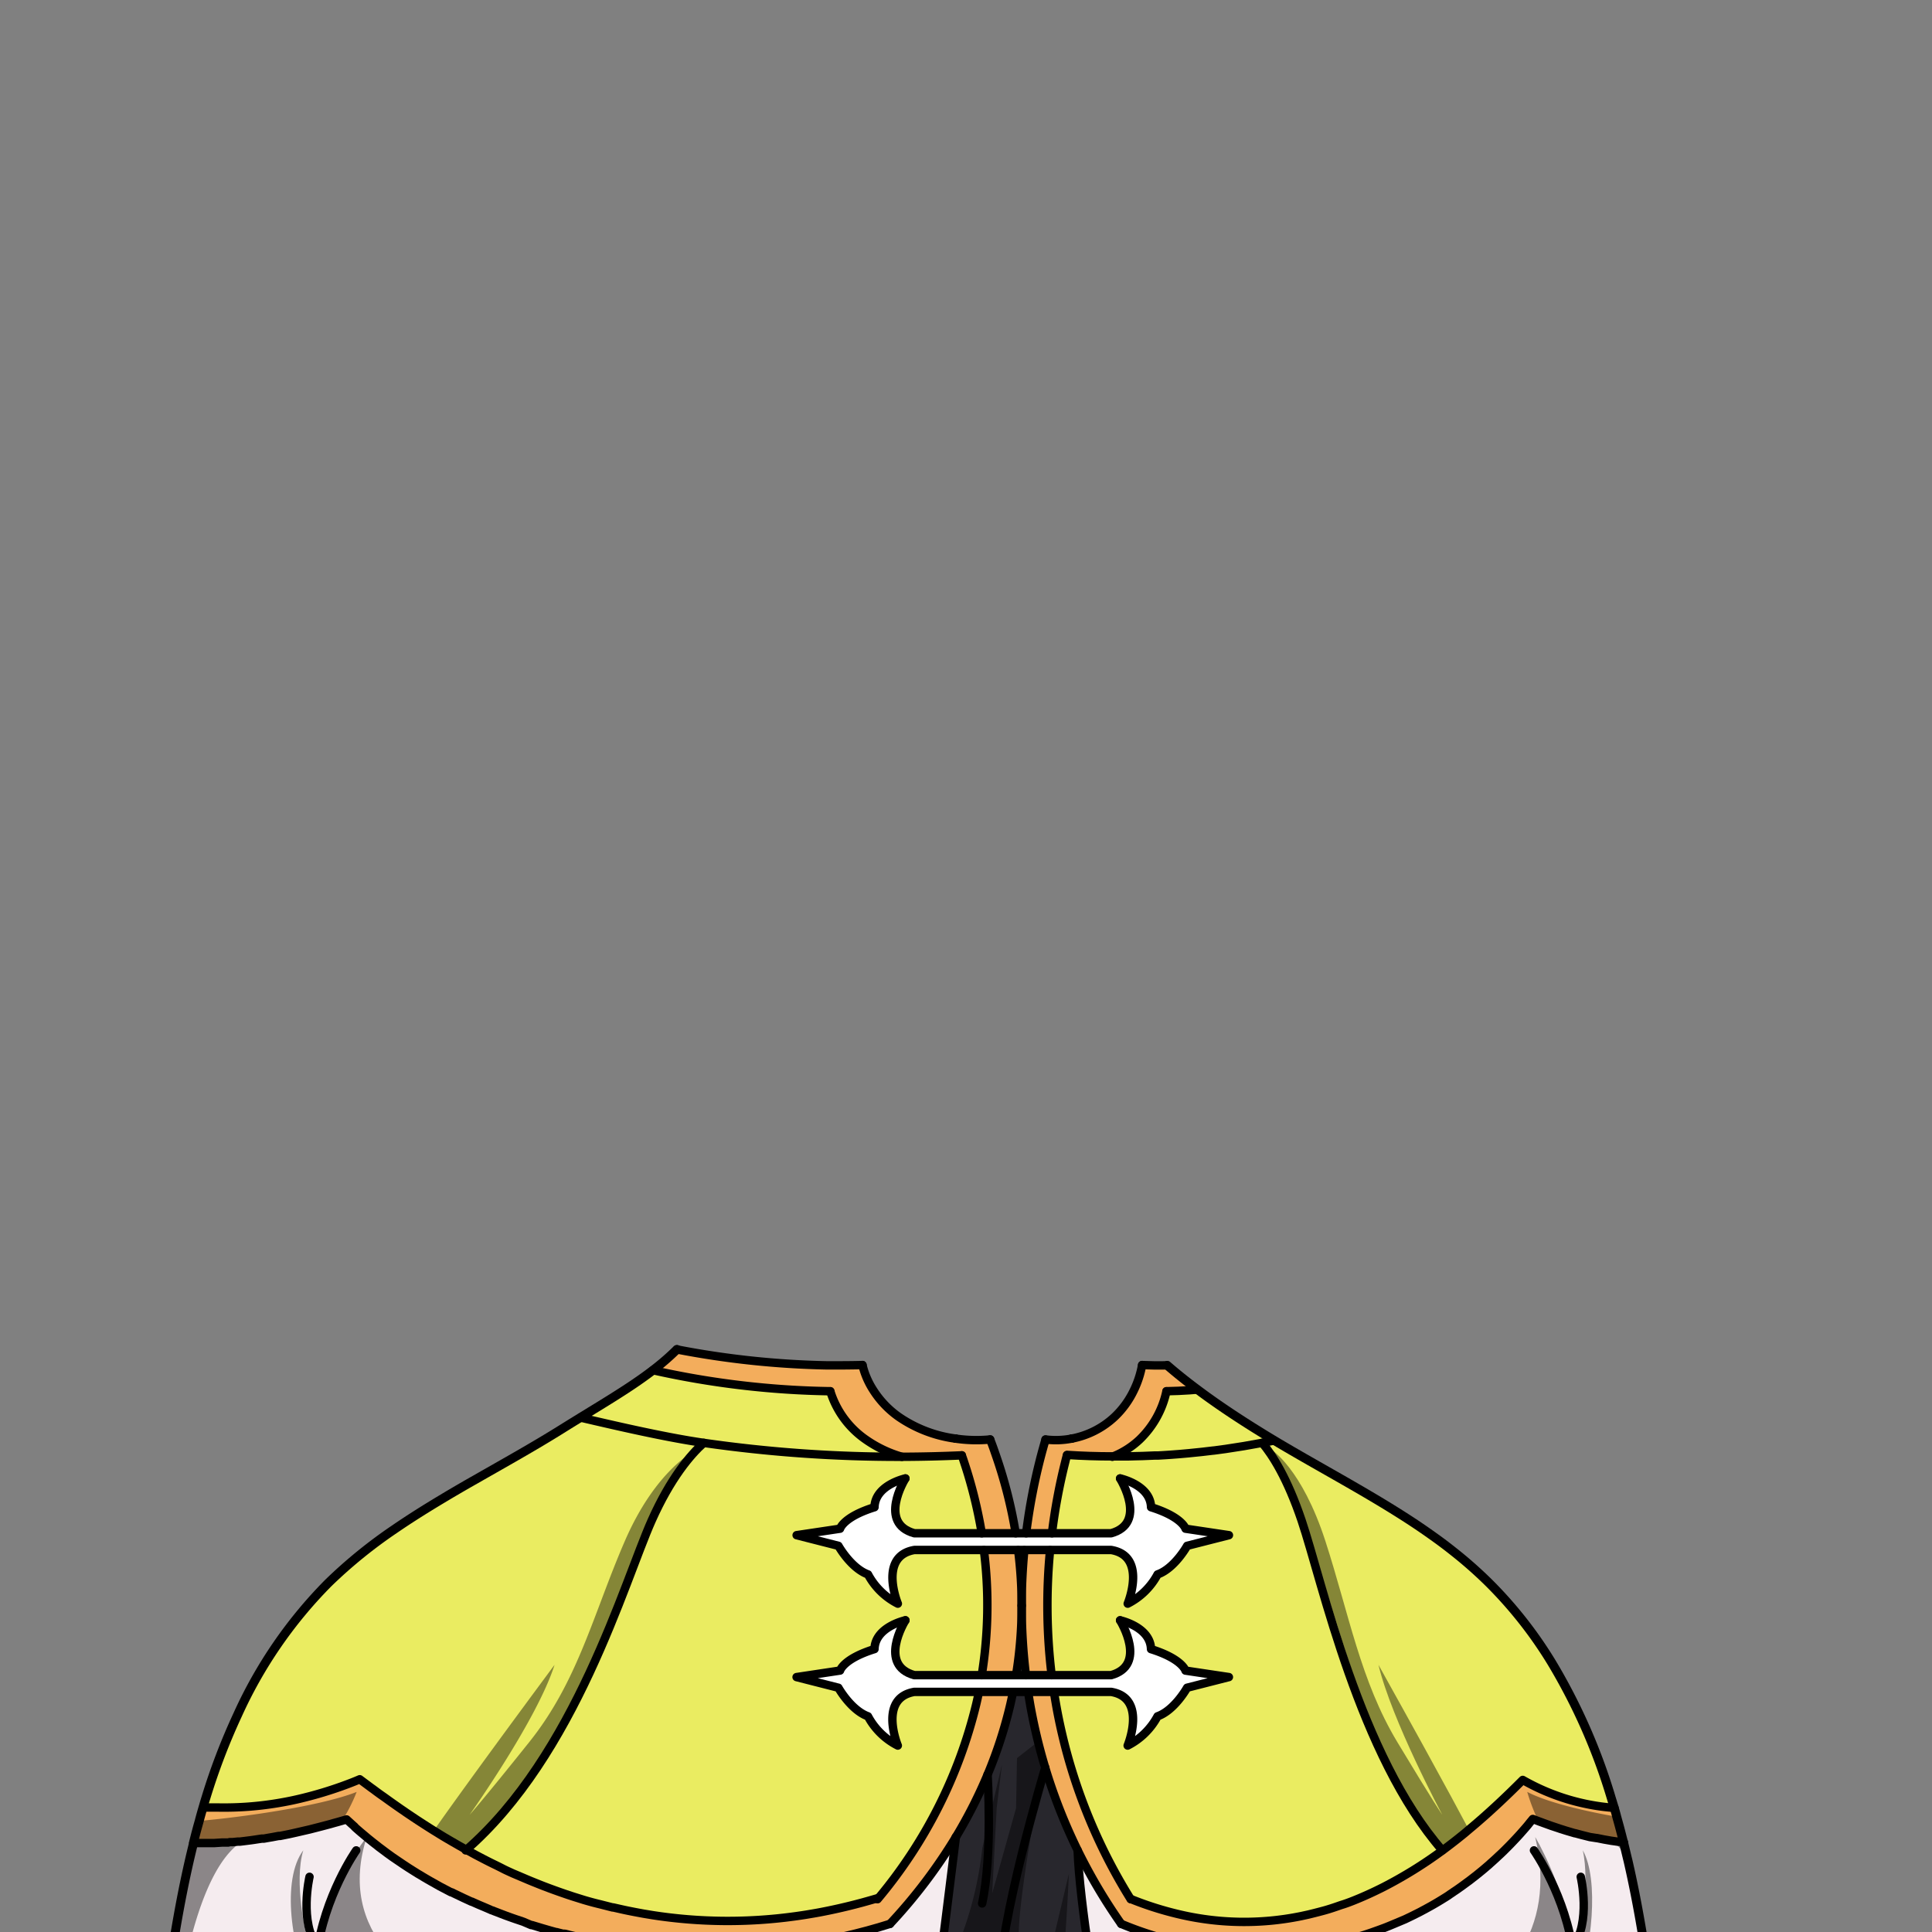 <svg xmlns="http://www.w3.org/2000/svg" viewBox="0 0 432 432">
  <rect x="0" y="0" width="432" height="432" fill="#808080" stroke="none"/>
  <defs>
    <style>.BUNTAI_TURTLE_OUTFIT_TURTLE_OUTFIT_42_cls-1{isolation:isolate;}.BUNTAI_TURTLE_OUTFIT_TURTLE_OUTFIT_42_cls-2{fill:#f5ecef;}.BUNTAI_TURTLE_OUTFIT_TURTLE_OUTFIT_42_cls-3{fill:#28272d;}.BUNTAI_TURTLE_OUTFIT_TURTLE_OUTFIT_42_cls-4{fill:#fff;}.BUNTAI_TURTLE_OUTFIT_TURTLE_OUTFIT_42_cls-5{fill:#eaec61;}.BUNTAI_TURTLE_OUTFIT_TURTLE_OUTFIT_42_cls-6{fill:#f3ad5c;}.BUNTAI_TURTLE_OUTFIT_TURTLE_OUTFIT_42_cls-7,.BUNTAI_TURTLE_OUTFIT_TURTLE_OUTFIT_42_cls-9{fill:none;stroke:#000;stroke-linecap:round;stroke-linejoin:round;}.BUNTAI_TURTLE_OUTFIT_TURTLE_OUTFIT_42_cls-7{stroke-width:1.88px;}.BUNTAI_TURTLE_OUTFIT_TURTLE_OUTFIT_42_cls-8{opacity:0.43;mix-blend-mode:multiply;}.BUNTAI_TURTLE_OUTFIT_TURTLE_OUTFIT_42_cls-9{stroke-width:2px;}</style>
  </defs>
  <g class="BUNTAI_TURTLE_OUTFIT_TURTLE_OUTFIT_42_cls-1">
    <g id="outfit">
      <path class="BUNTAI_TURTLE_OUTFIT_TURTLE_OUTFIT_42_cls-2" d="M372.7,460.77H247.47c-2-11.23-6.1-35.4-6.48-47q1,2.16,2.19,4.27c.5.92,1,1.83,1.52,2.73.17.3.34.6.53.9s.37.65.57,1c.32.54.65,1.08,1,1.61a2.53,2.53,0,0,0,.13.22c.75,1.21,1.53,2.4,2.32,3.58l.13.2c.09.14.18.27.28.4.35.52.71,1.05,1.07,1.56h0a76.3,76.3,0,0,0,7.8,2.79c.92.28,1.85.54,2.78.78h0c.93.25,1.87.48,2.8.68h0c.94.21,1.88.41,2.82.58a79.77,79.77,0,0,0,14.37,1.31l2.16,0c.73,0,1.46-.05,2.18-.09h0l2.18-.15c.72-.06,1.45-.13,2.17-.21s1.44-.18,2.16-.28h0l.81-.12c.37-.05.75-.11,1.12-.18s.82-.14,1.23-.22h.08c.54-.1,1.07-.2,1.6-.32s1.07-.22,1.6-.34l1-.25,1-.25c.67-.17,1.35-.35,2-.54l1.23-.37,1.14-.35.26-.08,1.32-.44c.52-.17,1-.35,1.55-.55l.66-.24.89-.33c.72-.28,1.44-.58,2.15-.88l2.38-1,1.5-.72,1.1-.55c.37-.18.73-.36,1.09-.56l1.08-.58,1.09-.6c.95-.54,1.9-1.1,2.82-1.68l.36-.22c.35-.22.7-.44,1-.67l.54-.36.15-.1c.34-.23.68-.45,1-.69l1-.71c.51-.37,1-.74,1.53-1.12l.47-.36.46-.36.65-.5.84-.68c.56-.45,1.11-.91,1.66-1.39.22-.18.44-.37.65-.57.45-.39.9-.79,1.34-1.21l.66-.62c.19-.17.38-.34.56-.52l.56-.54.31-.31c.55-.54,1.09-1.09,1.63-1.66s1.14-1.2,1.7-1.83l.59-.67.57-.65c.28-.32.56-.65.83-1l.81-1h0l1.35.52,1.12.41,1.13.41.77.27,1.23.41.15.05.83.27.78.25.84.25,1.19.35.09,0,1.5.4,1.59.4.2.05L357,411l.09,0,1.6.32c.53.1,1.07.2,1.61.28l.44.07.55.07c.28.05.57.09.85.12h.05c.31.05.62.08.92.11.34,1.38.66,2.76,1,4.14,2,8.69,3.46,17.5,4.75,26.33.69,4.71,1.33,9.44,2,14.15Z" />
      <path class="BUNTAI_TURTLE_OUTFIT_TURTLE_OUTFIT_42_cls-2" d="M213.73,410.78c-.11.9-4.25,34.78-6.42,50H38.24s.11-1.57.39-4.15h-3c2-14.86,4-29.78,7.62-44.32.47,0,.94,0,1.42,0h1l.64,0,1,0h.07l.43,0h0l1.71-.11.2,0H50c.23,0,.46,0,.68-.06l.31,0,.42,0c.65-.05,1.29-.12,1.94-.2l1-.11c.5-.06,1-.12,1.51-.2.23,0,.47-.06.71-.1.57-.07,1.15-.16,1.72-.26l.23,0,.62-.1.55-.1.94-.16,1-.19.44-.08.17,0,.13,0,.7-.14,1.44-.29,1.43-.32c1-.2,1.91-.43,2.86-.66l.22-.05,2.61-.67,2-.53,1.53-.43.7-.2,1.39-.4,1.15,1.05c.22.2.43.4.65.58l0,.05.2.18h0l.06.06.79.69.35.3.23.19c.35.3.7.6,1.06.89l.15.12.38.31.86.69.13.11.39.3.13.1.8.62.5.37.52.39.49.37.18.13,1.28.93.91.62c.18.13.35.25.53.36.35.25.71.49,1.08.73l1.11.73c.41.27.82.52,1.22.77l.81.51.09,0h0l.14.08.29.17c.28.18.56.34.86.52l.68.4.92.53c.63.36,1.26.71,1.9,1.05s1.52.81,2.29,1.2l0,0,.35.18.06,0,.59.29c.69.35,1.39.69,2.09,1s1.17.55,1.76.81l.1.05.34.15.77.34.36.16.21.09,1.05.44q.69.3,1.38.57c.15.06.3.13.46.18l.2.09.15.05.19.08.27.1c.41.16.82.33,1.24.48.72.28,1.45.55,2.18.8l.31.11h0q4.71,1.68,9.64,3l.53.14q4.84,1.27,9.87,2.18l1.07.2c.7.12,1.41.24,2.12.34s1.42.23,2.13.32,1.42.2,2.13.28l2.14.25h0q2.86.31,5.73.49h0l2.66.14.71,0,1.58,0H155l.74,0h.48l2.41,0c.94,0,1.87,0,2.8,0h.14l2.28-.07c.93,0,1.87-.08,2.8-.14L168,436h.15l2.06-.16c1.14-.09,2.28-.2,3.41-.33l1.71-.2,1-.13,1.22-.16.27,0h0c1.15-.17,2.3-.34,3.44-.54s2.48-.43,3.71-.68,2.46-.5,3.68-.78c3.49-.78,6.94-1.72,10.31-2.79h0a118.6,118.6,0,0,0,7.93-9.41A112.54,112.54,0,0,0,213.73,410.78Z" />
      <path class="BUNTAI_TURTLE_OUTFIT_TURTLE_OUTFIT_42_cls-3" d="M233.73,395.25a121,121,0,0,0,7.26,18.5c.38,11.62,4.47,35.8,6.47,47,.66,3.68,1.1,6,1.1,6s-2.19,8.43-22.11,20.94c-3.19-4.08-21.57-13.09-20.13-20.65.23-1.19.58-3.4,1-6.27,2.18-15.21,6.32-49.09,6.43-50v0a107,107,0,0,0,7.09-13.95,99.31,99.31,0,0,0,5.11-15.77c.2-.89.4-1.8.59-2.71h3.38c.15.91.3,1.82.45,2.71A124.25,124.25,0,0,0,233.73,395.25Z" />
      <path class="BUNTAI_TURTLE_OUTFIT_TURTLE_OUTFIT_42_cls-4" d="M257.36,368.75c-.13-4.87-6.59-6.37-6.91-6.44.22.37,6.09,10-2,12.26h-44c-8.09-2.24-2.23-11.89-2-12.26-.31.07-6.79,1.57-6.91,6.44-7,2.18-7.7,4.8-7.7,4.8L178.12,375l9.34,2.38s2.79,5,6.62,6.39a15.52,15.52,0,0,0,6.67,6.54s-4.43-10.61,3.7-12h44c8.13,1.36,3.7,12,3.7,12a15.57,15.57,0,0,0,6.68-6.54c3.82-1.35,6.61-6.39,6.61-6.39l9.34-2.38-9.7-1.45S264.34,370.93,257.36,368.75Z" />
      <path class="BUNTAI_TURTLE_OUTFIT_TURTLE_OUTFIT_42_cls-4" d="M194.08,352.05a15.52,15.52,0,0,0,6.67,6.54s-4.43-10.6,3.7-12h44c8.13,1.37,3.7,12,3.7,12a15.57,15.57,0,0,0,6.68-6.54c3.82-1.35,6.61-6.39,6.61-6.39l9.34-2.38-9.7-1.45s-.73-2.62-7.71-4.8c-.13-4.87-6.59-6.37-6.91-6.44.22.37,6.09,10-2,12.25h-44c-8.09-2.23-2.23-11.88-2-12.25-.31.07-6.79,1.57-6.91,6.44-7,2.18-7.7,4.8-7.7,4.8l-9.71,1.45,9.34,2.38S190.25,350.7,194.08,352.05Z" />
      <path class="BUNTAI_TURTLE_OUTFIT_TURTLE_OUTFIT_42_cls-5" d="M361,404.25A48.33,48.33,0,0,1,340.49,398c-3.3,3.3-7.34,7.2-12.06,11.12l-1,.85-1.06.85c-.55.45-1.12.89-1.69,1.33s-1.16.89-1.75,1.33h0l-.37.27c-.87-1-1.72-2-2.54-3.1-.35-.45-.69-.9-1-1.36-.47-.63-.93-1.28-1.39-1.94s-.78-1.14-1.16-1.72-.88-1.37-1.31-2.06-.85-1.4-1.27-2.11q-1.43-2.44-2.75-5c-.44-.85-.87-1.71-1.3-2.57l-.63-1.29c-.41-.87-.82-1.74-1.22-2.62-.28-.63-.57-1.26-.84-1.89l-.62-1.41-.84-2c-.19-.44-.37-.88-.55-1.33-.27-.66-.53-1.33-.8-2s-.52-1.34-.77-2c-.76-2-1.48-4-2.18-6-.38-1.1-.76-2.19-1.12-3.27-.29-.87-.57-1.73-.85-2.58-.41-1.28-.82-2.54-1.21-3.78-.26-.83-.51-1.65-.76-2.46-.3-1-.61-2-.9-3-1.11-3.72-2.1-7.17-3-10.22-.18-.64-.37-1.26-.54-1.87-.53-1.81-1-3.45-1.48-4.88-.15-.48-.3-.93-.44-1.36-.4-1.19-.8-2.31-1.21-3.36-.6-1.58-1.2-3-1.8-4.32-.19-.44-.39-.86-.59-1.26s-.24-.51-.37-.75l-.36-.71a37.85,37.85,0,0,0-4.48-6.95q-4.1.78-8.2,1.36l-2.29.31-.41.05h-.07c-.73.1-1.46.18-2.2.26l-.54.06c-.91.1-1.83.2-2.75.28-1.37.13-2.75.25-4.13.34l-1.36.09-1.36.08-.8,0-2.7.11h0c-1,0-2.08.07-3.13.08s-2,0-3.07,0h-.48c.32-.13.65-.27,1-.42l.33-.16a5,5,0,0,0,.61-.31,9.9,9.9,0,0,0,1-.57l.46-.28q.22-.13.45-.3c.3-.2.59-.41.88-.63.48-.37.94-.76,1.39-1.18.19-.18.38-.36.55-.55l.41-.43.4-.45.27-.31.27-.34.22-.29c.11-.13.21-.27.31-.4a20.9,20.9,0,0,0,2.37-4.27,1.6,1.6,0,0,0,.1-.23l.2-.5,0-.1c.08-.21.16-.43.23-.65a.88.88,0,0,0,.05-.15l.06-.18a.57.57,0,0,0,0-.14c.11-.34.21-.69.3-1s.13-.51.19-.77h0c.89,0,1.78,0,2.66-.08s1.7-.08,2.54-.14c.58,0,1.15-.08,1.72-.14h0c4,3,8.34,5.91,13,8.82,1.38.86,2.78,1.72,4.18,2.56,10.29,6.15,21,11.73,31,18.31q2.16,1.43,4.28,2.94l.81.58c1.31.94,2.59,1.91,3.86,2.92A95.08,95.08,0,0,1,333,354a94.09,94.09,0,0,1,13.94,17.73A132,132,0,0,1,360.27,402C360.51,402.72,360.74,403.48,361,404.25Z" />
      <path class="BUNTAI_TURTLE_OUTFIT_TURTLE_OUTFIT_42_cls-5" d="M250.45,330.59c.22.37,6.09,10-2,12.25H235.22a130,130,0,0,1,3-16.08c.1-.45.23-.9.34-1.34,3.37.2,6.76.31,10.14.32h0a176.2,176.2,0,0,0,33.51-3.11c2.28,2.7,5.61,7.88,8.81,17.35,4.65,13.75,12.92,52.52,31.48,73.77-16.93,12.39-40.73,22.56-69.7,10.91a122.59,122.59,0,0,1-16.7-43.61c-.15-.89-.31-1.8-.45-2.71h12.77c8.13,1.36,3.7,12,3.7,12a15.57,15.57,0,0,0,6.68-6.54c3.82-1.35,6.61-6.39,6.61-6.39l9.34-2.38-9.7-1.45s-.73-2.62-7.71-4.8c-.13-4.87-6.59-6.37-6.91-6.44.22.37,6.09,10-2,12.26H235.15a129.22,129.22,0,0,1-.35-27.95h13.64c8.13,1.37,3.7,12,3.7,12a15.57,15.57,0,0,0,6.68-6.54c3.82-1.35,6.61-6.39,6.61-6.39l9.34-2.38-9.7-1.45s-.73-2.62-7.71-4.8C257.23,332.16,250.77,330.66,250.45,330.59Z" />
      <path class="BUNTAI_TURTLE_OUTFIT_TURTLE_OUTFIT_42_cls-5" d="M201.66,325.74q6.71,0,13.4-.32c.16.44.32.89.46,1.34a104.31,104.31,0,0,1,4,16.08H204.45c-8.09-2.23-2.23-11.88-2-12.25-.31.07-6.79,1.57-6.91,6.44-7,2.18-7.7,4.8-7.7,4.8l-9.71,1.45,9.34,2.38s2.79,5,6.62,6.39a15.52,15.52,0,0,0,6.67,6.54s-4.43-10.6,3.7-12H220a98,98,0,0,1-.48,27.95H204.45c-8.09-2.24-2.23-11.89-2-12.26-.31.07-6.79,1.57-6.91,6.44-7,2.18-7.7,4.8-7.7,4.8L178.12,375l9.34,2.38s2.79,5,6.62,6.39a15.52,15.52,0,0,0,6.67,6.54s-4.43-10.61,3.7-12h14.44c-.19.91-.39,1.82-.6,2.71a106.61,106.61,0,0,1-22.06,43.61c-38.28,11.65-69.74,1.48-92.1-10.91,24.53-21.25,35.45-60,41.59-73.77,4.23-9.47,8.63-14.65,11.64-17.35a306,306,0,0,0,44.29,3.11Z" />
      <path class="BUNTAI_TURTLE_OUTFIT_TURTLE_OUTFIT_42_cls-5" d="M201.65,325.74H201l-4.07,0c-1.37,0-2.75,0-4.12-.08h0l-3.57-.11-1.08,0-3.57-.17c-1.83-.1-3.65-.21-5.47-.34l-4-.31-4-.36c-1-.09-2-.2-3-.3q-5.44-.58-10.84-1.36c-.24.22-.5.46-.76.72l-.39.39,0,0-.08.08-.31.31h0v0l-.38.4L155,325l-.61.69-.2.23-.09.11v0c-.39.47-.79,1-1.2,1.51l-.13.16c-.49.66-1,1.36-1.51,2.12l-.63,1-.85,1.36a.41.41,0,0,0-.07.11c-.25.43-.52.88-.78,1.35-.14.23-.27.47-.4.71l0,.06c-.26.47-.52.94-.77,1.43-.14.25-.27.51-.39.77s-.27.53-.4.81-.25.51-.38.77l-.42.9-.39.88-.15.32c-.16.37-.33.76-.5,1.17-.09.23-.19.46-.29.69-.19.48-.38,1-.59,1.48-.11.25-.21.51-.31.76-.31.78-.62,1.6-.95,2.45-.13.34-.26.69-.4,1-.27.7-.55,1.43-.83,2.18l-.21.53s0,.07,0,.11-.09.26-.15.39c-.26.69-.53,1.4-.81,2.12s-.56,1.46-.85,2.21c-.14.38-.29.76-.44,1.14-.74,1.91-1.53,3.9-2.37,5.95l-1.56,3.75a.09.09,0,0,1,0,.06c-.29.69-.59,1.37-.89,2.07-.9,2.08-1.85,4.2-2.86,6.34-.25.54-.51,1.09-.78,1.64l-.87,1.79c-.42.84-.84,1.68-1.27,2.52q-.24.48-.51,1s0,0,0,0l-.09.18a.91.91,0,0,1-.09.17,138.48,138.48,0,0,1-9.95,16.32l-.58.81-.8,1.06c-.62.83-1.24,1.64-1.89,2.44-.22.29-.46.58-.69.87l-.27.33a2.05,2.05,0,0,1-.2.23l-.11.13-.11.13-.89,1-.54.63c-.47.54-.95,1.08-1.44,1.61-.09.1-.18.21-.28.31l-.5.52-.27.29-.27.29-.3.3-.22.22c-.08.06-.15.14-.23.21l-1.53,1.52-.4.38-.13.13-.72.67-.19.17-.32.29-.19.17-.17.15-.09.08-.06.06-.08.08-.1.08-.11.09-.11.1h0l-.36-.21-1.3-.73-1.63-.94c-1.08-.63-2.13-1.26-3.16-1.9l-.28-.17-.54-.33h0c-1-.62-1.94-1.23-2.88-1.84-.22-.14-.43-.29-.65-.42l-1.14-.76-.55-.37-.55-.37-.56-.38-.12-.09c-.29-.19-.56-.39-.84-.57-.92-.64-1.82-1.27-2.7-1.9l-1-.72-1-.7-.89-.65-.06-.05-.46-.34L83,400l-.14-.1-.13-.1L80.37,398c-1.38.57-2.75,1.11-4.11,1.6-2.72,1-5.38,1.78-8,2.43q-2.75.69-5.38,1.16a73,73,0,0,1-14.38,1.12h-.32c-.41,0-.83,0-1.25,0h-.34c-.18,0-.36,0-.53,0h-.15l-.51,0c.21-.74.43-1.47.66-2.21a143.37,143.37,0,0,1,7.12-18.6A100.89,100.89,0,0,1,73.37,354,107.93,107.93,0,0,1,88.26,341.9c3.38-2.32,6.86-4.5,10.39-6.62q3.76-2.26,7.6-4.43c6.5-3.72,13.06-7.36,19.37-11.31,8.13-5.08,14.82-8.88,20.39-13.16a194.13,194.13,0,0,0,39.65,4.7h0c.07.26.16.52.25.77s.18.51.28.76.2.5.31.75.35.75.54,1.11c.1.19.19.37.3.55s.2.36.31.54.39.62.6.92a17.35,17.35,0,0,0,1.47,1.88,5.72,5.72,0,0,0,.4.46,23.62,23.62,0,0,0,2,1.95c.46.38.93.76,1.43,1.11q.43.32.9.6c.4.26.8.5,1.21.73.21.13.43.25.65.36l.12.07.83.41A28.8,28.8,0,0,0,201.65,325.74Z" />
      <path class="BUNTAI_TURTLE_OUTFIT_TURTLE_OUTFIT_42_cls-6" d="M226.53,378.34l-.3,1.36c-.1.45-.2.9-.31,1.35l-.36,1.51-.39,1.5c-.13.5-.27,1-.41,1.49-.21.73-.42,1.45-.65,2.18-.12.43-.26.86-.4,1.28-.21.66-.43,1.31-.66,2a2.25,2.25,0,0,1-.08.24c-.2.57-.41,1.14-.62,1.71s-.48,1.29-.73,1.93l0,0c-.24.64-.5,1.28-.77,1.92h0a107,107,0,0,1-7.1,13.95h0a112.54,112.54,0,0,1-6.78,10,118.73,118.73,0,0,1-7.94,9.41c-3.37,1.07-6.82,2-10.31,2.79-1.22.28-2.45.54-3.68.78s-2.47.47-3.71.68-2.29.37-3.44.54h0l-.27,0-1.22.16-1,.13-1.71.2c-1.13.12-2.27.23-3.41.33l-2.06.16h-.25l-1.24.07c-.93.06-1.87.11-2.8.14l-2.28.07h-.14c-.93,0-1.86,0-2.8,0l-2.41,0h-.16l-1.06,0-1.65,0-.71,0-2.66-.14h0q-2.88-.19-5.73-.49h0l-2.14-.25-.53-.07-.4-.05L140,435l-1.08-.16-1.05-.16-2.12-.35-1.07-.19-1.06-.2c-.72-.14-1.43-.27-2.13-.42l-2.12-.46-1.85-.43-1.26-.31-.14,0-.17,0-.1,0-.66-.17-.38-.09-.39-.11-.14,0-1.13-.31-2-.58c-.77-.22-1.52-.45-2.28-.69l-.16,0L117,429.7c-.54-.17-1.07-.35-1.6-.54l-.18-.06-.66-.23h0l-.31-.11c-.39-.13-.78-.27-1.16-.42l-1-.38c-.42-.15-.83-.32-1.24-.48l-.27-.1-.34-.13-.2-.09c-.16,0-.31-.12-.46-.18l-.33-.14-1-.43-1.05-.44-.21-.09-.36-.16-.77-.34-.34-.15h0l-.1,0c-.59-.26-1.18-.54-1.76-.81s-1.4-.67-2.09-1l-.59-.29-.06,0-.06,0-.29-.15,0,0c-.77-.39-1.54-.79-2.29-1.2l-1.76-1-.14-.07-.92-.53-.68-.4c-.3-.18-.58-.34-.86-.52l-.29-.17-.14-.09-.43-.26-.47-.29c-.4-.25-.81-.5-1.22-.77l-1.11-.73-.55-.37-.53-.36c-.18-.11-.35-.23-.53-.36l-.91-.62-1.21-.87-.07-.06-.18-.13-.49-.37-.52-.39-.5-.37-.49-.39-.31-.23-.13-.1-.39-.3-.13-.11-.86-.69-.38-.31h0l-.14-.12c-.36-.29-.71-.59-1.06-.89l-.23-.19-.35-.3-.79-.69-.06-.06h0l-.2-.18,0-.05c-.21-.2-.43-.39-.65-.58l-1.15-1.05-1.39.4-.7.2-.7.19-.83.24-2,.53-2.61.67-.22.05c-1,.23-1.9.45-2.86.66l-1.43.32-1.44.29-.7.14-.13,0-.17,0-.44.08-1,.19-.94.16-.55.1-.4.07-.22,0-.23,0-1,.15-.71.11-.71.1-1.49.19-1,.12-.48,0-1.09.11H51.7l-.31,0L51,412l-.31,0-.34,0L50,412H49.8l-.19,0h0l-1.71.11h-.17l-.27,0h-.07l-1,0-.64,0H43.23l0-.06a.64.64,0,0,1,0-.07q.61-2.52,1.32-5c.26-1,.54-2,.84-3l.51,0h.15c.17,0,.35,0,.53,0H47c.42,0,.84,0,1.25,0h.32a73,73,0,0,0,14.38-1.12q2.64-.46,5.38-1.16c2.59-.65,5.25-1.45,8-2.43,1.36-.49,2.73-1,4.11-1.6l2.38,1.77.13.1L83,400l.23.16.23.17.46.34.06.05.89.65,1,.7,1,.72c.88.63,1.78,1.26,2.7,1.9l.84.57.12.09.56.38.55.37.55.37,1.14.76c.22.13.43.28.65.42.94.61,1.89,1.22,2.88,1.84h0l.54.33.28.17c1,.64,2.08,1.27,3.16,1.9l1.63.94,1.3.73.36.21h0l2.12,1.16,1.8.94c.79.41,1.58.81,2.39,1.2s1.34.66,2,1l1,.45,1.17.54,2.36,1c.74.32,1.5.64,2.25.94s1.55.63,2.34.93c1.43.55,2.89,1.08,4.37,1.59.74.26,1.49.51,2.24.75l2.27.71q1.83.55,3.72,1l2.31.59.44.11.16,0,.31.07,1.1.25,1.42.31c1.3.27,2.61.52,3.94.76l2,.33a109.93,109.93,0,0,0,31.77.28l.58-.08,1.16-.17,1.15-.18,1.32-.22c.44-.07.89-.15,1.33-.24q4-.75,8.11-1.81l1.08-.28.36-.1c1.17-.32,2.35-.66,3.53-1,.68-.82,1.35-1.65,2-2.48h0c.49-.63,1-1.25,1.44-1.88s.94-1.27,1.4-1.91h0c.61-.85,1.2-1.71,1.79-2.57.3-.43.59-.87.87-1.31.58-.87,1.14-1.75,1.68-2.63s1.08-1.78,1.6-2.67,1.09-1.91,1.61-2.87c1-1.76,1.84-3.52,2.68-5.31.33-.69.64-1.39,1-2.08a100.23,100.23,0,0,0,4.47-12.07c.3-1,.58-1.93.82-2.9.14-.48.27-1,.38-1.45s.25-1,.36-1.46c.2-.9.4-1.81.59-2.71Z" />
      <path class="BUNTAI_TURTLE_OUTFIT_TURTLE_OUTFIT_42_cls-6" d="M363,411.74c0,.08,0,.17.07.26-.3,0-.61-.06-.92-.11h-.05l-.26,0-.59-.09-.56-.08-.43-.06-1.61-.28L357,411l-.09,0-1.32-.29-.2-.05-1.59-.4-1.5-.4-.09,0-1.19-.35-.84-.25-.78-.25-.36-.11-.62-.21-1.23-.41-.22-.07-.55-.2-1.13-.41-1.12-.41-1.35-.52c-.27.33-.54.67-.82,1s-.55.66-.83,1l-.57.65-.59.67c-.56.63-1.13,1.23-1.7,1.83s-1.08,1.12-1.63,1.66l-.31.31-.56.54c-.18.18-.37.35-.56.52l-.66.62-.66.6c-.22.21-.45.41-.68.61s-.43.39-.65.57c-.55.48-1.1.94-1.66,1.39l-.84.68-.65.5-.46.36-.47.36c-.5.38-1,.75-1.53,1.12l-1,.71c-.29.2-.58.4-.88.59l-.13.1-.15.1-.54.36c-.34.23-.69.45-1,.67l-.36.22c-.92.58-1.87,1.14-2.82,1.68l-1.09.6-1.08.58c-.36.2-.72.38-1.09.56l-1.1.55-1.5.72-2.38,1c-.71.3-1.43.6-2.15.88l-.89.33-.66.24-1.55.55-1.32.44-.26.08-1.14.35-1.23.37c-.66.19-1.34.37-2,.54l-1,.25-1,.24-1.61.35c-.51.11-1,.21-1.54.3l-.06,0h-.08l-1.23.22-.31.06-.81.12-.81.12h0c-.72.1-1.43.2-2.16.28s-1.45.15-2.17.21l-2.18.15h0l-1.63.08h-.81l-1.9,0A79.77,79.77,0,0,1,266.94,435c-.94-.18-1.88-.37-2.82-.58h0c-.94-.21-1.87-.44-2.8-.68h0c-.93-.24-1.86-.5-2.78-.78a76.3,76.3,0,0,1-7.8-2.79h0c-.36-.51-.72-1-1.07-1.56l-.27-.4h0l-.13-.2c-.79-1.18-1.57-2.37-2.32-3.58a2.53,2.53,0,0,1-.13-.22h0c-.33-.53-.65-1.07-1-1.61-.2-.32-.39-.65-.57-1l-.68-1.17-.36-.64c-.35-.6-.68-1.21-1-1.82-.76-1.4-1.48-2.83-2.19-4.27q-2.19-4.44-4-9.08-.92-2.31-1.72-4.67t-1.54-4.75q-.87-2.87-1.59-5.79v-.05h0c-.09-.34-.18-.68-.26-1l-.24-1c-.13-.55-.25-1.1-.37-1.66s-.28-1.34-.41-2c-.18-.87-.35-1.74-.5-2.62s-.3-1.81-.44-2.71h5.77c.13.9.29,1.81.44,2.71.34,1.95.73,3.88,1.17,5.81.16.73.34,1.46.52,2.19s.35,1.41.54,2.11c.33,1.27.69,2.54,1.07,3.8.12.41.24.82.37,1.22s.25.81.38,1.21.31,1,.48,1.44q.82,2.49,1.77,4.94c.7,1.83,1.45,3.64,2.23,5.42q1,2.32,2.15,4.61c.19.4.38.8.59,1.19q1.05,2.11,2.21,4.19c.38.7.77,1.38,1.18,2.07.21.38.43.75.65,1.12.45.77.92,1.53,1.39,2.29.58.23,1.16.46,1.73.67l1.42.52c.62.22,1.24.43,1.85.62,1.11.36,2.2.69,3.28,1l1.54.4.45.11.23.05c.57.14,1.13.27,1.7.38l.08,0,1.42.28.78.14c.54.1,1.07.18,1.6.26,1.28.19,2.54.34,3.79.45,1.6.15,3.19.23,4.76.25A63.39,63.39,0,0,0,291,428.48l1.52-.33c1-.24,2-.49,3-.76h0c.71-.2,1.41-.41,2.11-.63l.17-.05c.69-.22,1.38-.45,2.06-.69.95-.33,1.88-.68,2.81-1l1.72-.71c1.71-.73,3.37-1.52,5-2.34.58-.3,1.16-.6,1.73-.91l.11-.06c.56-.3,1.11-.61,1.66-.92l1.7-1,1.67-1c.5-.31,1-.63,1.48-.95q2.51-1.62,4.83-3.33l.37-.27h0c.59-.44,1.18-.88,1.75-1.33s1.14-.88,1.69-1.33l1.06-.85,1-.85c4.72-3.92,8.76-7.82,12.06-11.12A48.33,48.33,0,0,0,361,404.25c.19.66.38,1.32.55,2,.52,1.82,1,3.64,1.46,5.48C363,411.72,363,411.73,363,411.74Z" />
      <path class="BUNTAI_TURTLE_OUTFIT_TURTLE_OUTFIT_42_cls-6" d="M235.15,374.57h-5.76a127.69,127.69,0,0,1-.94-15.53v0q0-6.21.59-12.4h5.76A129.22,129.22,0,0,0,235.15,374.57Z" />
      <path class="BUNTAI_TURTLE_OUTFIT_TURTLE_OUTFIT_42_cls-6" d="M261,305.3q3.13,2.71,6.77,5.42c-.57.06-1.14.1-1.72.14-.84.06-1.69.11-2.54.14s-1.77.07-2.66.08h0c-.06.26-.12.51-.19.77s-.19.7-.3,1a.57.57,0,0,1,0,.14l-.06.18a.88.88,0,0,1-.05.15c-.07.22-.15.44-.23.65l0,.1-.2.5a1.6,1.6,0,0,1-.1.23,20.9,20.9,0,0,1-2.37,4.27c-.1.13-.2.27-.31.4l-.22.29-.27.34-.27.31-.4.45-.41.43c-.17.19-.36.37-.55.55-.45.42-.91.81-1.39,1.18-.29.22-.58.43-.88.63s-.6.4-.91.58a9.9,9.9,0,0,1-1,.57c-.2.11-.4.22-.61.31l-.33.16c-.32.15-.65.29-1,.42h0q-5.08,0-10.15-.33c-.11.45-.24.9-.34,1.35-.34,1.32-.65,2.65-.94,4-.15.69-.3,1.39-.44,2.09s-.26,1.28-.37,1.92c-.26,1.34-.49,2.68-.69,4-.1.58-.19,1.16-.26,1.74-.11.77-.21,1.54-.31,2.31h-5.77q.56-4.5,1.42-9t2-8.88c.08-.32.17-.63.27-.94s.1-.41.16-.61c.14-.52.29-1,.44-1.55a19,19,0,0,0,5.83-.19h0a19.3,19.3,0,0,0,9.61-4.86c.29-.27.57-.56.84-.85a3.58,3.58,0,0,0,.26-.29,5.62,5.62,0,0,0,.46-.53,8.12,8.12,0,0,0,.64-.81l.28-.36c.14-.2.28-.4.41-.61.35-.53.68-1.08,1-1.64.14-.27.28-.55.41-.83s.29-.6.43-.92.26-.62.38-.94a19.71,19.71,0,0,0,.83-2.71c.09-.36.16-.73.23-1.1C257.24,305.31,259.11,305.34,261,305.3Z" />
      <path class="BUNTAI_TURTLE_OUTFIT_TURTLE_OUTFIT_42_cls-6" d="M228.45,359v0a96.24,96.24,0,0,1-1.25,15.53h-7.64a98,98,0,0,0,.48-27.95h7.62A97.28,97.28,0,0,1,228.45,359Z" />
      <path class="BUNTAI_TURTLE_OUTFIT_TURTLE_OUTFIT_42_cls-6" d="M227.12,342.84H219.5a102.9,102.9,0,0,0-4-16.08c-.07-.22-.15-.45-.22-.68l-.24-.67q-6.7.31-13.4.33h0a28.8,28.8,0,0,1-4.35-1.68l-.83-.41-.12-.07-.65-.36c-.41-.23-.81-.47-1.21-.73s-.61-.39-.9-.6c-.5-.35-1-.73-1.43-1.11a23.62,23.62,0,0,1-2-1.95,5.72,5.72,0,0,1-.4-.46,17.35,17.35,0,0,1-1.47-1.88c-.21-.3-.41-.61-.6-.92s-.21-.36-.31-.54-.2-.36-.3-.55q-.28-.54-.54-1.11c-.11-.25-.21-.5-.31-.75s-.2-.51-.28-.76-.17-.51-.25-.77h0a194.13,194.13,0,0,1-39.65-4.7,54.45,54.45,0,0,0,5.35-4.64A196.07,196.07,0,0,0,185,305.3c2.62,0,5.25,0,7.86-.07a18.1,18.1,0,0,0,2.46,5.67c.35.56.74,1.1,1.15,1.63.21.26.42.52.65.78s.45.51.69.76.48.49.73.73.5.46.76.68a4.22,4.22,0,0,0,.47.39c.19.16.38.32.58.47s.42.32.64.48a29.23,29.23,0,0,0,12.7,4.86h0a33.44,33.44,0,0,0,4.7.33c1,0,2-.05,3-.14.39,1,.78,2.06,1.13,3.1A103.57,103.57,0,0,1,227.12,342.84Z" />
      <path class="BUNTAI_TURTLE_OUTFIT_TURTLE_OUTFIT_42_cls-7" d="M213.68,321.68a29.18,29.18,0,0,1-12.7-4.86,21.17,21.17,0,0,1-5.67-5.91,18.15,18.15,0,0,1-2.46-5.68" />
      <path class="BUNTAI_TURTLE_OUTFIT_TURTLE_OUTFIT_42_cls-7" d="M221.4,321.87a32.07,32.07,0,0,1-7.71-.19" />
      <path class="BUNTAI_TURTLE_OUTFIT_TURTLE_OUTFIT_42_cls-7" d="M201.65,325.74a27.17,27.17,0,0,1-8.06-3.85,20.49,20.49,0,0,1-7.93-10.8" />
      <path class="BUNTAI_TURTLE_OUTFIT_TURTLE_OUTFIT_42_cls-7" d="M151.36,301.74A196.07,196.07,0,0,0,185,305.3c2.62,0,5.25,0,7.86-.07" />
      <path class="BUNTAI_TURTLE_OUTFIT_TURTLE_OUTFIT_42_cls-7" d="M146,306.38a194.13,194.13,0,0,0,39.65,4.7" />
      <path class="BUNTAI_TURTLE_OUTFIT_TURTLE_OUTFIT_42_cls-7" d="M199,430.18c-3.37,1.07-6.82,2-10.31,2.79-1.22.28-2.45.54-3.68.78s-2.47.47-3.71.68-2.29.37-3.44.54h0l-.27,0-1.22.16-1,.13-1.71.2c-1.13.12-2.27.23-3.41.33l-2.06.16h-.25l-1.24.07c-.93.06-1.87.11-2.8.14l-2.28.07h-.14c-.93,0-1.86,0-2.8,0l-2.41,0h-.48l-.74,0-1.65,0-.71,0-2.66-.14h0q-2.88-.19-5.73-.49h0l-2.67-.32-.4-.05-2.28-.32-1.05-.16-2.12-.35-1.07-.19-1.06-.2c-.72-.14-1.43-.27-2.13-.42l-2.12-.46-1.85-.43-1.26-.31-.14,0-.17,0-.1,0-.66-.17-.38-.09-.39-.11-.14,0-1.13-.31-2-.58c-.77-.22-1.52-.45-2.28-.69l-.16,0L117,429.7c-.54-.17-1.07-.35-1.6-.54l-.18-.06-.66-.23h0l-.31-.11c-.39-.13-.78-.27-1.16-.42l-1-.38c-.42-.15-.83-.32-1.24-.48l-.27-.1-.19-.08-.35-.14c-.16,0-.31-.12-.46-.18l-.33-.14-1-.43-1.05-.44-.21-.09-.36-.16-.77-.34-.34-.16-.1,0c-.59-.26-1.18-.54-1.76-.81s-1.4-.67-2.09-1l-.59-.29-.06,0-.06,0-.29-.15,0,0c-.77-.39-1.54-.79-2.29-1.2l-1.76-1-.14-.07-.92-.53-.68-.4c-.3-.18-.58-.34-.86-.52l-.29-.17-.14-.08-.09-.05-.34-.22-.47-.29c-.4-.25-.81-.5-1.22-.77l-1.11-.73-.55-.37-.53-.36c-.18-.11-.35-.23-.53-.36l-.91-.62-1.21-.87-.07-.06-.18-.13-.49-.37-.52-.39-.5-.37-.49-.39c-.31-.23-.61-.47-.91-.71l0,0-.86-.69-.38-.31h0l-.14-.12c-.36-.29-.71-.59-1.06-.89l-.23-.19-.35-.3-.79-.69-.06-.06h0l-.2-.18,0-.05c-.21-.2-.43-.39-.65-.58l-1.15-1.05-1.39.4-.7.2-.7.19-.83.24-2,.53-2.61.67-.22.05c-1,.23-1.9.45-2.86.66l-1.43.32-1.44.29-.7.14-.13,0-.17,0-.44.08-1,.19-.94.16-.55.1-.4.07-.22,0-.23,0-1,.15-.71.11-.71.1-1.49.19-1,.12-.48,0-1.09.11H51.7l-.31,0L51,412l-.31,0-.34,0L50,412H49.8l-.19,0h0l-1.71.11h-.17l-.27,0h-.07l-1,0-.64,0H43.23" />
      <path class="BUNTAI_TURTLE_OUTFIT_TURTLE_OUTFIT_42_cls-7" d="M228.45,359a96.24,96.24,0,0,1-1.25,15.53" />
      <path class="BUNTAI_TURTLE_OUTFIT_TURTLE_OUTFIT_42_cls-7" d="M227.66,346.62a97.28,97.28,0,0,1,.79,12.4" />
      <path class="BUNTAI_TURTLE_OUTFIT_TURTLE_OUTFIT_42_cls-7" d="M213.73,410.77a107,107,0,0,0,7.09-13.95,99.31,99.31,0,0,0,5.11-15.77c.2-.89.4-1.8.59-2.71" />
      <path class="BUNTAI_TURTLE_OUTFIT_TURTLE_OUTFIT_42_cls-7" d="M199,430.19a117,117,0,0,0,14.72-19.4" />
      <path class="BUNTAI_TURTLE_OUTFIT_TURTLE_OUTFIT_42_cls-7" d="M221.4,321.87c.39,1,.78,2.06,1.13,3.1a104.69,104.69,0,0,1,4.58,17.87" />
      <line class="BUNTAI_TURTLE_OUTFIT_TURTLE_OUTFIT_42_cls-7" x1="213.69" y1="321.68" x2="213.68" y2="321.68" />
      <path class="BUNTAI_TURTLE_OUTFIT_TURTLE_OUTFIT_42_cls-7" d="M220,346.62a98,98,0,0,1-.48,27.95" />
      <path class="BUNTAI_TURTLE_OUTFIT_TURTLE_OUTFIT_42_cls-7" d="M196.23,424.66a106.61,106.61,0,0,0,22.06-43.61c.21-.89.41-1.8.6-2.71" />
      <path class="BUNTAI_TURTLE_OUTFIT_TURTLE_OUTFIT_42_cls-7" d="M215.06,325.42c.16.44.32.89.46,1.34a104.31,104.31,0,0,1,4,16.08" />
      <path class="BUNTAI_TURTLE_OUTFIT_TURTLE_OUTFIT_42_cls-7" d="M215.06,325.42q-6.7.3-13.4.32h0a306,306,0,0,1-44.29-3.11c-8.44-1.21-19.34-3.74-27.58-5.66" />
      <path class="BUNTAI_TURTLE_OUTFIT_TURTLE_OUTFIT_42_cls-7" d="M45.43,404.16l.51,0h.15c.17,0,.35,0,.53,0H47c.42,0,.84,0,1.25,0h.32a73,73,0,0,0,14.38-1.12q2.64-.46,5.38-1.16c2.59-.65,5.25-1.45,8-2.43,1.36-.49,2.73-1,4.11-1.6l2.38,1.77.13.1.14.1h0l.23.16.23.17.46.34.06.05.89.65,1,.7,1,.72c.88.63,1.78,1.26,2.7,1.9l.84.57.12.09.56.38.55.37.55.37,1.14.76c.22.13.43.28.65.42.94.61,1.89,1.22,2.88,1.84h0l.54.33.28.17c1,.64,2.08,1.27,3.16,1.9l1.63.94,1.3.73.36.21h0l2.12,1.16,1.8.94c.79.41,1.58.81,2.39,1.2s1.34.66,2,1,1.42.67,2.13,1l2.36,1c.74.32,1.5.64,2.25.94s1.55.63,2.34.93c1.43.55,2.89,1.08,4.37,1.59.74.26,1.49.51,2.24.75l2.27.71q1.83.55,3.72,1l2.75.7.16,0c.94.21,1.88.43,2.83.63,1.3.27,2.61.52,3.94.76l2,.33a109.93,109.93,0,0,0,31.77.28l.58-.08c.77-.11,1.54-.22,2.31-.35s1.76-.29,2.65-.46q4-.75,8.11-1.81l1.44-.38c1.17-.32,2.35-.66,3.53-1" />
      <path class="BUNTAI_TURTLE_OUTFIT_TURTLE_OUTFIT_42_cls-7" d="M104.13,413.75c24.53-21.25,35.45-60,41.59-73.77,4.23-9.47,8.63-14.65,11.64-17.35" />
      <path class="BUNTAI_TURTLE_OUTFIT_TURTLE_OUTFIT_42_cls-7" d="M239.61,321.68a18.41,18.41,0,0,1-5.83.19" />
      <path class="BUNTAI_TURTLE_OUTFIT_TURTLE_OUTFIT_42_cls-7" d="M255.38,305.23a21.62,21.62,0,0,1-1.86,5.68,20.1,20.1,0,0,1-4.3,5.91,19.27,19.27,0,0,1-9.6,4.86" />
      <path class="BUNTAI_TURTLE_OUTFIT_TURTLE_OUTFIT_42_cls-7" d="M260.82,311.09a21.12,21.12,0,0,1-6,10.8,19,19,0,0,1-6.1,3.85" />
      <path class="BUNTAI_TURTLE_OUTFIT_TURTLE_OUTFIT_42_cls-7" d="M255.38,305.23c1.86.08,3.73.11,5.59.07" />
      <path class="BUNTAI_TURTLE_OUTFIT_TURTLE_OUTFIT_42_cls-7" d="M267.75,310.72h0c-.57.06-1.14.1-1.72.14-.84.06-1.69.11-2.54.14s-1.77.07-2.66.08" />
      <path class="BUNTAI_TURTLE_OUTFIT_TURTLE_OUTFIT_42_cls-7" d="M250.71,430.18h0a76.3,76.3,0,0,0,7.8,2.79c.92.28,1.85.54,2.78.78h0c.93.24,1.86.47,2.8.68h0c.94.21,1.88.4,2.82.58a79.77,79.77,0,0,0,14.37,1.31l1.9,0H284l1.63-.08h0l2.18-.15c.72-.06,1.45-.13,2.17-.21s1.44-.18,2.16-.28h0l.81-.12.81-.12.31-.06,1.23-.22h.08l.06,0c.52-.09,1-.19,1.54-.3l1.61-.35,1-.24,1-.25c.67-.17,1.35-.35,2-.54l1.23-.37,1.14-.35.26-.08,1.32-.44,1.55-.55.66-.24.89-.33c.72-.28,1.44-.58,2.15-.88l2.38-1,1.5-.72,1.1-.55c.37-.18.73-.36,1.09-.56l1.08-.58,1.09-.6c.95-.54,1.9-1.1,2.82-1.68l.36-.22c.35-.22.7-.44,1-.67l.54-.36.15-.1.13-.1c.3-.19.59-.39.88-.59l1-.71c.51-.37,1-.74,1.53-1.12l.47-.36.46-.36.65-.5.84-.68c.56-.45,1.11-.91,1.66-1.39.22-.18.44-.37.65-.57s.46-.4.68-.61l.66-.6.66-.62c.19-.17.38-.34.56-.52l.56-.54.31-.31c.55-.54,1.09-1.09,1.63-1.66s1.14-1.2,1.7-1.83l.59-.67.57-.65c.28-.32.56-.65.83-1s.55-.66.82-1l1.35.52,1.12.41,1.13.41.55.2.22.07,1.23.41.62.21.36.11.78.25.84.25,1.19.35.09,0,1.5.4,1.59.4.2.05L357,411l.09,0,1.6.32,1.61.28.43.06.56.08.59.09.26,0h.05c.31.05.62.08.92.11" />
      <path class="BUNTAI_TURTLE_OUTFIT_TURTLE_OUTFIT_42_cls-7" d="M229.45,342.84A133.25,133.25,0,0,1,232.91,325c.27-1,.57-2.07.87-3.1" />
      <path class="BUNTAI_TURTLE_OUTFIT_TURTLE_OUTFIT_42_cls-7" d="M250.71,430.19a121.93,121.93,0,0,1-17-34.94,124.25,124.25,0,0,1-3.38-14.2c-.15-.89-.3-1.8-.45-2.71" />
      <path class="BUNTAI_TURTLE_OUTFIT_TURTLE_OUTFIT_42_cls-7" d="M229.39,374.57a127.69,127.69,0,0,1-.94-15.53v0q0-6.21.59-12.4" />
      <line class="BUNTAI_TURTLE_OUTFIT_TURTLE_OUTFIT_42_cls-7" x1="239.62" y1="321.68" x2="239.61" y2="321.68" />
      <path class="BUNTAI_TURTLE_OUTFIT_TURTLE_OUTFIT_42_cls-7" d="M235.22,342.84a130,130,0,0,1,3-16.08c.1-.45.23-.9.34-1.34" />
      <path class="BUNTAI_TURTLE_OUTFIT_TURTLE_OUTFIT_42_cls-7" d="M235.67,378.34c.14.91.3,1.82.45,2.71a122.59,122.59,0,0,0,16.7,43.61" />
      <path class="BUNTAI_TURTLE_OUTFIT_TURTLE_OUTFIT_42_cls-7" d="M235.15,374.57a129.22,129.22,0,0,1-.35-27.95" />
      <path class="BUNTAI_TURTLE_OUTFIT_TURTLE_OUTFIT_42_cls-7" d="M284.92,322.1l-2.69.52q-4.08.78-8.19,1.37l-2.29.31-.41.05h-.07c-.73.1-1.46.18-2.2.26l-.54.06c-.91.1-1.83.2-2.75.28-1.37.13-2.75.25-4.13.34l-1.36.09-1.36.08-.8,0-2.7.11h0c-1,0-2.08.07-3.13.08s-2,0-3.07,0h-.49q-5.08,0-10.15-.33" />
      <path class="BUNTAI_TURTLE_OUTFIT_TURTLE_OUTFIT_42_cls-7" d="M361,404.25A48.33,48.33,0,0,1,340.49,398c-3.3,3.3-7.34,7.2-12.06,11.12l-1,.85-1.06.85c-.55.45-1.12.89-1.69,1.33s-1.16.89-1.75,1.33h0l-.37.27a96.9,96.9,0,0,1-13.18,8.18c-2.17,1.1-4.41,2.13-6.72,3.05-.93.37-1.86.72-2.81,1-1.42.5-2.87,1-4.34,1.37h0c-1,.27-2,.52-3,.76l-1.52.33a63.36,63.36,0,0,1-27.87-.52,73,73,0,0,1-10.27-3.3" />
      <path class="BUNTAI_TURTLE_OUTFIT_TURTLE_OUTFIT_42_cls-7" d="M282.23,322.63c2.28,2.7,5.61,7.88,8.81,17.35,4.65,13.75,12.92,52.52,31.48,73.77" />
      <path class="BUNTAI_TURTLE_OUTFIT_TURTLE_OUTFIT_42_cls-7" d="M202.45,330.58h0c-.31.07-6.79,1.57-6.91,6.44-7,2.18-7.7,4.8-7.7,4.8l-9.71,1.45,9.34,2.38s2.79,5,6.62,6.39a15.52,15.52,0,0,0,6.67,6.54s-4.43-10.6,3.7-12h44c8.13,1.37,3.7,12,3.7,12a15.57,15.57,0,0,0,6.68-6.54c3.82-1.35,6.61-6.39,6.61-6.39l9.34-2.38-9.7-1.45s-.73-2.62-7.71-4.8c-.13-4.87-6.59-6.37-6.91-6.44h0" />
      <path class="BUNTAI_TURTLE_OUTFIT_TURTLE_OUTFIT_42_cls-7" d="M250.45,330.59c.22.37,6.09,10-2,12.25h-44c-8.09-2.23-2.23-11.88-2-12.25" />
      <path class="BUNTAI_TURTLE_OUTFIT_TURTLE_OUTFIT_42_cls-7" d="M202.45,362.3h0c-.31.07-6.79,1.57-6.91,6.44-7,2.18-7.7,4.8-7.7,4.8L178.12,375l9.34,2.38s2.79,5,6.62,6.39a15.52,15.52,0,0,0,6.67,6.54s-4.43-10.61,3.7-12h44c8.13,1.36,3.7,12,3.7,12a15.57,15.57,0,0,0,6.68-6.54c3.82-1.35,6.61-6.39,6.61-6.39l9.34-2.38-9.7-1.45s-.73-2.62-7.71-4.8c-.13-4.87-6.59-6.37-6.91-6.44h0" />
      <path class="BUNTAI_TURTLE_OUTFIT_TURTLE_OUTFIT_42_cls-7" d="M250.45,362.31c.22.37,6.09,10-2,12.26h-44c-8.09-2.24-2.23-11.89-2-12.26" />
      <path class="BUNTAI_TURTLE_OUTFIT_TURTLE_OUTFIT_42_cls-7" d="M213.73,410.77v0c-.11.9-4.25,34.78-6.43,50-.4,2.87-.75,5.08-1,6.27-1.44,7.56,16.94,16.57,20.13,20.65,19.92-12.51,22.11-20.94,22.11-20.94s-.44-2.3-1.1-6c-2-11.23-6.09-35.41-6.47-47" />
      <path class="BUNTAI_TURTLE_OUTFIT_TURTLE_OUTFIT_42_cls-7" d="M233.73,395.25s-10.47,34.87-10.29,49-.37,22.11,1.82,20.22,8.62-19.64,9-29.38" />
      <path class="BUNTAI_TURTLE_OUTFIT_TURTLE_OUTFIT_42_cls-7" d="M220.82,396.82s1.16,17.89-1.21,28.8" />
      <path class="BUNTAI_TURTLE_OUTFIT_TURTLE_OUTFIT_42_cls-7" d="M79.65,413.75S50.89,454.55,95.3,478.1" />
      <path class="BUNTAI_TURTLE_OUTFIT_TURTLE_OUTFIT_42_cls-7" d="M69.21,419.66s-2.38,10.19,1.85,15.8" />
      <path class="BUNTAI_TURTLE_OUTFIT_TURTLE_OUTFIT_42_cls-7" d="M343,413.75s28.76,40.8-15.66,64.35" />
      <path class="BUNTAI_TURTLE_OUTFIT_TURTLE_OUTFIT_42_cls-7" d="M353.46,419.66s2.39,10.19-1.84,15.8" />
      <g class="BUNTAI_TURTLE_OUTFIT_TURTLE_OUTFIT_42_cls-8">
        <path d="M82,410.77s-8.66,10.83-10.58,22.94.18,21.62,4.23,27.07h71.94S68.42,453.21,82,410.77Z" />
        <path d="M68.54,433s-2.91-12.09-.72-19.27c-4.92,6.49-2.77,22.33,2,31.2,2.2-8.28.69-10.33.69-10.33Z" />
        <path d="M155.79,324.15s-9,4.1-16.08,20.44-10.43,31.26-21.35,44.92S105,405.8,105,405.8s15.1-21.23,19-33.54c-21.6,29.17-27.09,37.2-27.09,37.2l7.28,4.29a102.3,102.3,0,0,0,22.19-28.62c9.39-18,18.31-45.07,24.68-54.16C155.28,325,155.79,324.15,155.79,324.15Z" />
        <path d="M79.75,400.68a36.1,36.1,0,0,1-3,6,145.1,145.1,0,0,1-24.82,5h-.09c-2.8.3-5.7.51-8.58.55a.64.64,0,0,1,0-.07q.61-2.52,1.32-5C53.64,406.38,71.53,403.93,79.75,400.68Z" />
        <path d="M54.53,411.51l-.16.1h0C43.73,418,39.77,446,38.63,456.62h-3c2-14.86,4-29.78,7.62-44.32h0l0-.06a.64.64,0,0,1,0-.07c2.42-.12,5.23-.28,8.56-.48h.09Z" />
        <path d="M343.27,410.77s6.52,10.83,8,22.94-.13,21.62-3.17,27.07H293.93S353.46,453.21,343.27,410.77Z" />
        <path d="M353.36,433s2.19-12.09.55-19.27c3.69,6.49,2.08,22.33-1.49,31.2-1.66-8.28-.52-10.33-.52-10.33Z" />
        <path d="M284.27,324.15s6.8,4.1,12.09,20.44,7.85,31.26,16.07,44.92S322.5,405.8,322.5,405.8s-11.35-21.23-14.27-33.54c16.25,29.17,20.38,37.2,20.38,37.2l-5.48,4.29s-9.63-10.67-16.69-28.62S292.67,340.06,287.87,331C284.66,325,284.27,324.15,284.27,324.15Z" />
        <path d="M363,411.74l-.54-.07h-.09a86,86,0,0,1-18.62-5,42,42,0,0,1-2.26-6c4.58,2.4,13.14,4.37,20,5.55.52,1.82,1,3.64,1.46,5.48C363,411.72,363,411.73,363,411.74Z" />
        <path d="M363.06,412c.34,1.38.66,2.76,1,4.14a14.49,14.49,0,0,0-3.34-4.44h0c-.09-.06-.15-.12-.23-.18l1.91.15h.09l.53,0s0,0,0,0S363,411.91,363.06,412Z" />
        <path d="M232.9,396.82s-5.94,31.17-5,37.47,6.29,5,6.29,5L239,419s-1.33,31.79-4.13,39.44-11.41,19.87-11.41,19.87l-4.54-14.44s-7.22-21.61-3.58-31.89a81.2,81.2,0,0,0,4.3-18.7l4.39-18.7-1.17,9.7-1,19.08,5.34-19.08.2-11.16,4.72-3.7Z" />
      </g>
      <path class="BUNTAI_TURTLE_OUTFIT_TURTLE_OUTFIT_42_cls-9" d="M261,305.3q3.13,2.71,6.77,5.42h0c4,3,8.34,5.91,13,8.82,1.38.86,2.78,1.72,4.18,2.56,10.29,6.15,21,11.73,31,18.31q2.16,1.43,4.28,2.94l.81.58c1.31.94,2.59,1.91,3.86,2.92A95.08,95.08,0,0,1,333,354a94.09,94.09,0,0,1,13.94,17.73A132,132,0,0,1,360.27,402c.24.77.47,1.53.7,2.3s.38,1.32.55,2c.52,1.82,1,3.64,1.46,5.48,0,0,0,0,0,0s0,.17.07.26c.34,1.38.66,2.76,1,4.14,2,8.69,3.46,17.5,4.75,26.33.69,4.71,1.33,9.44,2,14.15H336.49" />
      <path class="BUNTAI_TURTLE_OUTFIT_TURTLE_OUTFIT_42_cls-9" d="M80.56,456.62H35.61c2-14.86,4-29.78,7.62-44.32h0l0-.06a.64.64,0,0,1,0-.07q.61-2.52,1.32-5c.26-1,.54-2,.84-3,.21-.74.43-1.47.66-2.21a143.37,143.37,0,0,1,7.12-18.6A100.89,100.89,0,0,1,73.37,354,107.93,107.93,0,0,1,88.26,341.9c3.38-2.32,6.86-4.5,10.39-6.62q3.76-2.26,7.6-4.43c6.5-3.72,13.06-7.36,19.37-11.31,8.13-5.08,14.82-8.88,20.39-13.16a54.45,54.45,0,0,0,5.35-4.64" />
    </g>
  </g>
</svg>